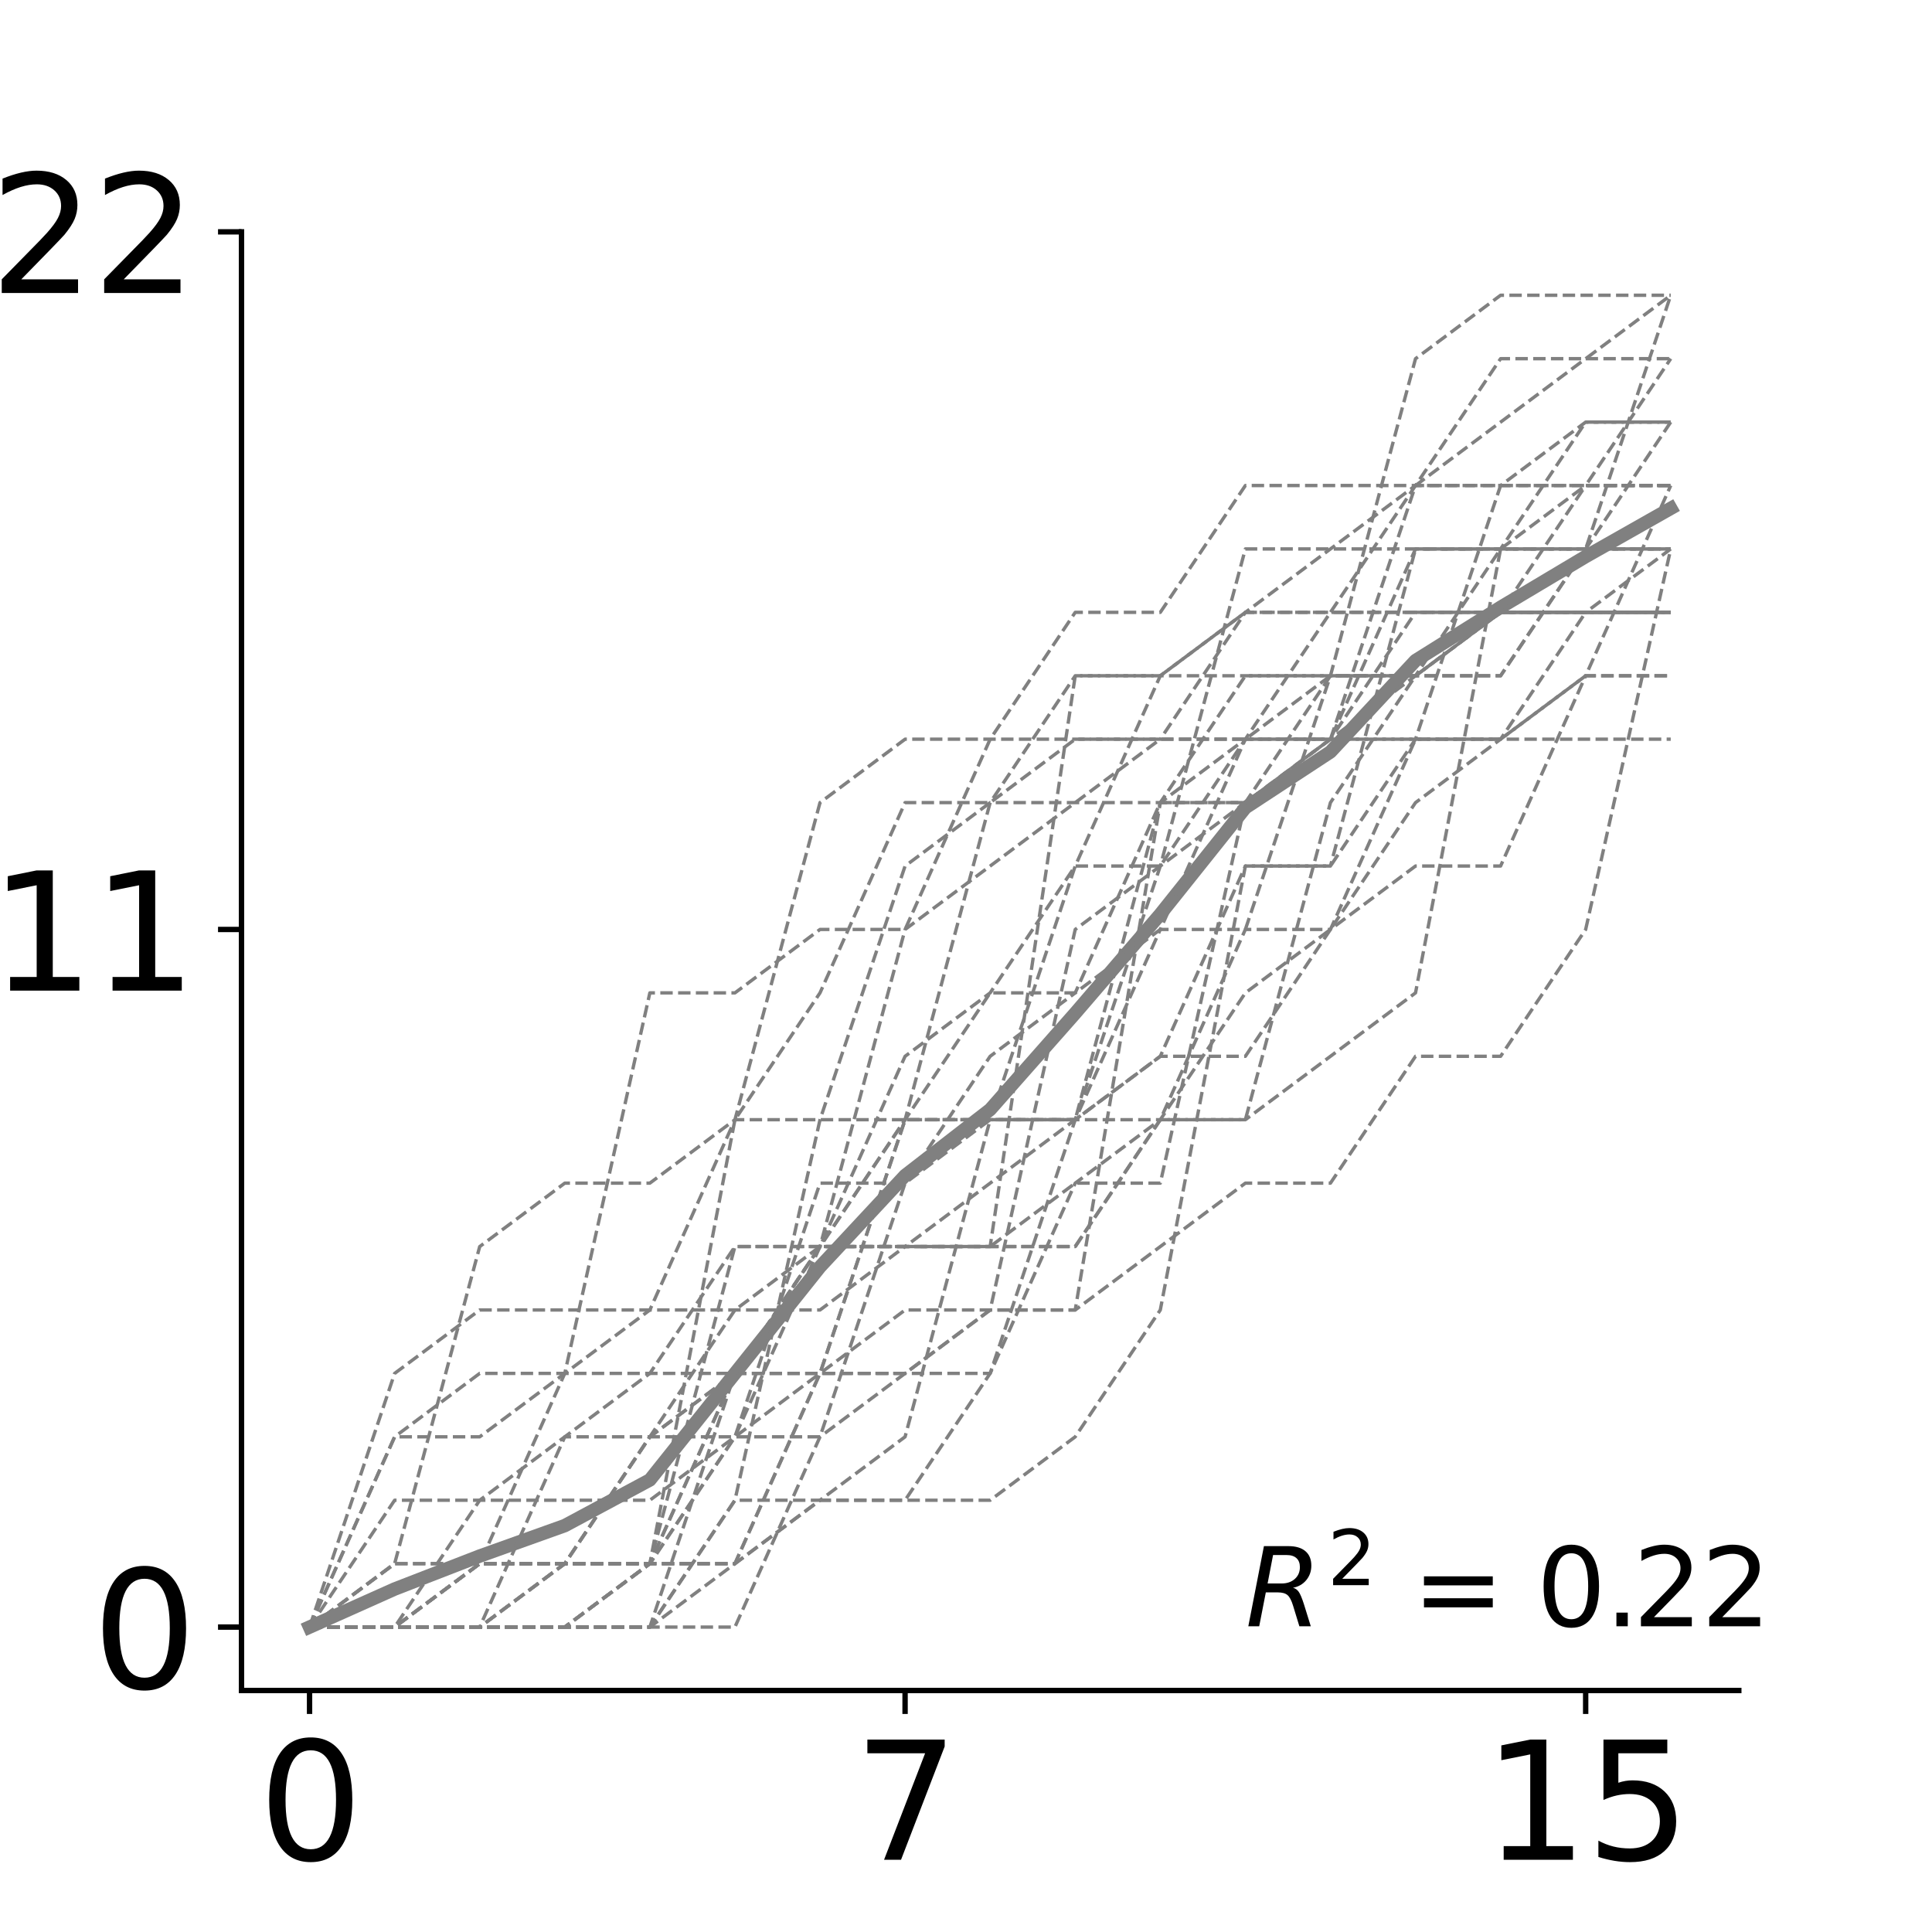 <?xml version="1.0" encoding="utf-8" standalone="no"?>
<!DOCTYPE svg PUBLIC "-//W3C//DTD SVG 1.1//EN"
  "http://www.w3.org/Graphics/SVG/1.1/DTD/svg11.dtd">
<svg xmlns:xlink="http://www.w3.org/1999/xlink" width="288pt" height="288pt" viewBox="0 0 288 288" xmlns="http://www.w3.org/2000/svg" version="1.1">
 <defs>
  <style type="text/css">*{stroke-linejoin: round; stroke-linecap: butt}</style>
 </defs>
 <g id="figure_1">
  <g id="patch_1">
   <path d="M 0 288 
L 288 288 
L 288 0 
L 0 0 
z
" style="fill: #ffffff"/>
  </g>
  <g id="axes_1">
   <g id="patch_2">
    <path d="M 36 252 
L 259.2 252 
L 259.2 34.56 
L 36 34.56 
z
" style="fill: #ffffff"/>
   </g>
   <g id="matplotlib.axis_1">
    <g id="xtick_1">
     <g id="line2d_1">
      <defs>
       <path id="mda0e68d6ca" d="M 0 0 
L 0 3.5 
" style="stroke: #000000; stroke-width: 0.8"/>
      </defs>
      <g>
       <use xlink:href="#mda0e68d6ca" x="46.145" y="252" style="stroke: #000000; stroke-width: 0.8"/>
      </g>
     </g>
     <g id="text_1">
      <!-- 0 -->
      <g transform="translate(38.51 277.236) scale(0.24 -0.24)">
       <defs>
        <path id="DejaVuSans-30" d="M 2034 4250 
Q 1547 4250 1301 3770 
Q 1056 3291 1056 2328 
Q 1056 1369 1301 889 
Q 1547 409 2034 409 
Q 2525 409 2770 889 
Q 3016 1369 3016 2328 
Q 3016 3291 2770 3770 
Q 2525 4250 2034 4250 
z
M 2034 4750 
Q 2819 4750 3233 4129 
Q 3647 3509 3647 2328 
Q 3647 1150 3233 529 
Q 2819 -91 2034 -91 
Q 1250 -91 836 529 
Q 422 1150 422 2328 
Q 422 3509 836 4129 
Q 1250 4750 2034 4750 
z
" transform="scale(0.016)"/>
       </defs>
       <use xlink:href="#DejaVuSans-30"/>
      </g>
     </g>
    </g>
    <g id="xtick_2">
     <g id="line2d_2">
      <g>
       <use xlink:href="#mda0e68d6ca" x="134.918" y="252" style="stroke: #000000; stroke-width: 0.8"/>
      </g>
     </g>
     <g id="text_2">
      <!-- 7 -->
      <g transform="translate(127.283 277.236) scale(0.24 -0.24)">
       <defs>
        <path id="DejaVuSans-37" d="M 525 4666 
L 3525 4666 
L 3525 4397 
L 1831 0 
L 1172 0 
L 2766 4134 
L 525 4134 
L 525 4666 
z
" transform="scale(0.016)"/>
       </defs>
       <use xlink:href="#DejaVuSans-37"/>
      </g>
     </g>
    </g>
    <g id="xtick_3">
     <g id="line2d_3">
      <g>
       <use xlink:href="#mda0e68d6ca" x="236.373" y="252" style="stroke: #000000; stroke-width: 0.8"/>
      </g>
     </g>
     <g id="text_3">
      <!-- 15 -->
      <g transform="translate(221.103 277.236) scale(0.24 -0.24)">
       <defs>
        <path id="DejaVuSans-31" d="M 794 531 
L 1825 531 
L 1825 4091 
L 703 3866 
L 703 4441 
L 1819 4666 
L 2450 4666 
L 2450 531 
L 3481 531 
L 3481 0 
L 794 0 
L 794 531 
z
" transform="scale(0.016)"/>
        <path id="DejaVuSans-35" d="M 691 4666 
L 3169 4666 
L 3169 4134 
L 1269 4134 
L 1269 2991 
Q 1406 3038 1543 3061 
Q 1681 3084 1819 3084 
Q 2600 3084 3056 2656 
Q 3513 2228 3513 1497 
Q 3513 744 3044 326 
Q 2575 -91 1722 -91 
Q 1428 -91 1123 -41 
Q 819 9 494 109 
L 494 744 
Q 775 591 1075 516 
Q 1375 441 1709 441 
Q 2250 441 2565 725 
Q 2881 1009 2881 1497 
Q 2881 1984 2565 2268 
Q 2250 2553 1709 2553 
Q 1456 2553 1204 2497 
Q 953 2441 691 2322 
L 691 4666 
z
" transform="scale(0.016)"/>
       </defs>
       <use xlink:href="#DejaVuSans-31"/>
       <use xlink:href="#DejaVuSans-35" x="63.623"/>
      </g>
     </g>
    </g>
   </g>
   <g id="matplotlib.axis_2">
    <g id="ytick_1">
     <g id="line2d_4">
      <defs>
       <path id="m9a743a8482" d="M 0 0 
L -3.5 0 
" style="stroke: #000000; stroke-width: 0.8"/>
      </defs>
      <g>
       <use xlink:href="#m9a743a8482" x="36" y="242.546" style="stroke: #000000; stroke-width: 0.8"/>
      </g>
     </g>
     <g id="text_4">
      <!-- 0 -->
      <g transform="translate(13.73 251.664) scale(0.24 -0.24)">
       <use xlink:href="#DejaVuSans-30"/>
      </g>
     </g>
    </g>
    <g id="ytick_2">
     <g id="line2d_5">
      <g>
       <use xlink:href="#m9a743a8482" x="36" y="138.553" style="stroke: #000000; stroke-width: 0.8"/>
      </g>
     </g>
     <g id="text_5">
      <!-- 11 -->
      <g transform="translate(-1.54 147.671) scale(0.24 -0.24)">
       <use xlink:href="#DejaVuSans-31"/>
       <use xlink:href="#DejaVuSans-31" x="63.623"/>
      </g>
     </g>
    </g>
    <g id="ytick_3">
     <g id="line2d_6">
      <g>
       <use xlink:href="#m9a743a8482" x="36" y="34.56" style="stroke: #000000; stroke-width: 0.8"/>
      </g>
     </g>
     <g id="text_6">
      <!-- 22 -->
      <g transform="translate(-1.54 43.678) scale(0.24 -0.24)">
       <defs>
        <path id="DejaVuSans-32" d="M 1228 531 
L 3431 531 
L 3431 0 
L 469 0 
L 469 531 
Q 828 903 1448 1529 
Q 2069 2156 2228 2338 
Q 2531 2678 2651 2914 
Q 2772 3150 2772 3378 
Q 2772 3750 2511 3984 
Q 2250 4219 1831 4219 
Q 1534 4219 1204 4116 
Q 875 4013 500 3803 
L 500 4441 
Q 881 4594 1212 4672 
Q 1544 4750 1819 4750 
Q 2544 4750 2975 4387 
Q 3406 4025 3406 3419 
Q 3406 3131 3298 2873 
Q 3191 2616 2906 2266 
Q 2828 2175 2409 1742 
Q 1991 1309 1228 531 
z
" transform="scale(0.016)"/>
       </defs>
       <use xlink:href="#DejaVuSans-32"/>
       <use xlink:href="#DejaVuSans-32" x="63.623"/>
      </g>
     </g>
    </g>
   </g>
   <g id="line2d_7">
    <path d="M 46.145 242.546 
L 58.827 236.874 
L 71.509 231.958 
L 84.191 227.42 
L 96.873 220.613 
L 109.555 204.73 
L 122.236 188.848 
L 134.918 175.234 
L 147.6 165.402 
L 160.282 151.032 
L 172.964 136.284 
L 185.645 120.402 
L 198.327 112.082 
L 211.009 98.468 
L 223.691 90.527 
L 236.373 82.964 
L 249.055 75.779 
" clip-path="url(#pa2605968d5)" style="fill: none; stroke: #808080; stroke-width: 2; stroke-linecap: square"/>
   </g>
   <g id="line2d_8">
    <path d="M 46.145 242.546 
L 58.827 242.546 
L 71.509 242.546 
L 84.191 242.546 
L 96.873 242.546 
L 109.555 223.638 
L 122.236 223.638 
L 134.918 214.184 
L 147.6 166.915 
L 160.282 166.915 
L 172.964 119.645 
L 185.645 100.737 
L 198.327 100.737 
L 211.009 100.737 
L 223.691 81.83 
L 236.373 72.376 
L 249.055 72.376 
" clip-path="url(#pa2605968d5)" style="fill: none; stroke-dasharray: 1.85,0.8; stroke-dashoffset: 0; stroke: #808080; stroke-width: 0.5"/>
   </g>
   <g id="line2d_9">
    <path d="M 46.145 242.546 
L 58.827 242.546 
L 71.509 242.546 
L 84.191 242.546 
L 96.873 242.546 
L 109.555 223.638 
L 122.236 166.915 
L 134.918 129.099 
L 147.6 119.645 
L 160.282 119.645 
L 172.964 119.645 
L 185.645 110.191 
L 198.327 110.191 
L 211.009 72.376 
L 223.691 62.922 
L 236.373 53.468 
L 249.055 53.468 
" clip-path="url(#pa2605968d5)" style="fill: none; stroke-dasharray: 1.85,0.8; stroke-dashoffset: 0; stroke: #808080; stroke-width: 0.5"/>
   </g>
   <g id="line2d_10">
    <path d="M 46.145 242.546 
L 58.827 223.638 
L 71.509 223.638 
L 84.191 223.638 
L 96.873 223.638 
L 109.555 214.184 
L 122.236 214.184 
L 134.918 176.369 
L 147.6 166.915 
L 160.282 166.915 
L 172.964 138.553 
L 185.645 138.553 
L 198.327 100.737 
L 211.009 53.468 
L 223.691 44.014 
L 236.373 44.014 
L 249.055 44.014 
" clip-path="url(#pa2605968d5)" style="fill: none; stroke-dasharray: 1.85,0.8; stroke-dashoffset: 0; stroke: #808080; stroke-width: 0.5"/>
   </g>
   <g id="line2d_11">
    <path d="M 46.145 242.546 
L 58.827 233.092 
L 71.509 185.823 
L 84.191 176.369 
L 96.873 176.369 
L 109.555 166.915 
L 122.236 119.645 
L 134.918 110.191 
L 147.6 110.191 
L 160.282 110.191 
L 172.964 110.191 
L 185.645 110.191 
L 198.327 100.737 
L 211.009 100.737 
L 223.691 100.737 
L 236.373 81.83 
L 249.055 44.014 
" clip-path="url(#pa2605968d5)" style="fill: none; stroke-dasharray: 1.85,0.8; stroke-dashoffset: 0; stroke: #808080; stroke-width: 0.5"/>
   </g>
   <g id="line2d_12">
    <path d="M 46.145 242.546 
L 58.827 242.546 
L 71.509 242.546 
L 84.191 242.546 
L 96.873 233.092 
L 109.555 204.73 
L 122.236 204.73 
L 134.918 166.915 
L 147.6 166.915 
L 160.282 129.099 
L 172.964 100.737 
L 185.645 91.283 
L 198.327 81.83 
L 211.009 72.376 
L 223.691 72.376 
L 236.373 72.376 
L 249.055 72.376 
" clip-path="url(#pa2605968d5)" style="fill: none; stroke-dasharray: 1.85,0.8; stroke-dashoffset: 0; stroke: #808080; stroke-width: 0.5"/>
   </g>
   <g id="line2d_13">
    <path d="M 46.145 242.546 
L 58.827 242.546 
L 71.509 223.638 
L 84.191 214.184 
L 96.873 214.184 
L 109.555 204.73 
L 122.236 185.823 
L 134.918 185.823 
L 147.6 185.823 
L 160.282 100.737 
L 172.964 100.737 
L 185.645 100.737 
L 198.327 100.737 
L 211.009 100.737 
L 223.691 91.283 
L 236.373 91.283 
L 249.055 91.283 
" clip-path="url(#pa2605968d5)" style="fill: none; stroke-dasharray: 1.85,0.8; stroke-dashoffset: 0; stroke: #808080; stroke-width: 0.5"/>
   </g>
   <g id="line2d_14">
    <path d="M 46.145 242.546 
L 58.827 242.546 
L 71.509 242.546 
L 84.191 233.092 
L 96.873 233.092 
L 109.555 214.184 
L 122.236 185.823 
L 134.918 166.915 
L 147.6 148.007 
L 160.282 148.007 
L 172.964 138.553 
L 185.645 110.191 
L 198.327 110.191 
L 211.009 110.191 
L 223.691 110.191 
L 236.373 110.191 
L 249.055 110.191 
" clip-path="url(#pa2605968d5)" style="fill: none; stroke-dasharray: 1.85,0.8; stroke-dashoffset: 0; stroke: #808080; stroke-width: 0.5"/>
   </g>
   <g id="line2d_15">
    <path d="M 46.145 242.546 
L 58.827 233.092 
L 71.509 233.092 
L 84.191 233.092 
L 96.873 233.092 
L 109.555 214.184 
L 122.236 176.369 
L 134.918 176.369 
L 147.6 157.461 
L 160.282 148.007 
L 172.964 119.645 
L 185.645 119.645 
L 198.327 110.191 
L 211.009 81.83 
L 223.691 81.83 
L 236.373 81.83 
L 249.055 62.922 
" clip-path="url(#pa2605968d5)" style="fill: none; stroke-dasharray: 1.85,0.8; stroke-dashoffset: 0; stroke: #808080; stroke-width: 0.5"/>
   </g>
   <g id="line2d_16">
    <path d="M 46.145 242.546 
L 58.827 242.546 
L 71.509 242.546 
L 84.191 242.546 
L 96.873 233.092 
L 109.555 233.092 
L 122.236 204.73 
L 134.918 204.73 
L 147.6 195.277 
L 160.282 195.277 
L 172.964 185.823 
L 185.645 176.369 
L 198.327 176.369 
L 211.009 157.461 
L 223.691 157.461 
L 236.373 138.553 
L 249.055 81.83 
" clip-path="url(#pa2605968d5)" style="fill: none; stroke-dasharray: 1.85,0.8; stroke-dashoffset: 0; stroke: #808080; stroke-width: 0.5"/>
   </g>
   <g id="line2d_17">
    <path d="M 46.145 242.546 
L 58.827 242.546 
L 71.509 242.546 
L 84.191 242.546 
L 96.873 242.546 
L 109.555 242.546 
L 122.236 214.184 
L 134.918 204.73 
L 147.6 204.73 
L 160.282 166.915 
L 172.964 166.915 
L 185.645 148.007 
L 198.327 138.553 
L 211.009 119.645 
L 223.691 110.191 
L 236.373 91.283 
L 249.055 91.283 
" clip-path="url(#pa2605968d5)" style="fill: none; stroke-dasharray: 1.85,0.8; stroke-dashoffset: 0; stroke: #808080; stroke-width: 0.5"/>
   </g>
   <g id="line2d_18">
    <path d="M 46.145 242.546 
L 58.827 242.546 
L 71.509 242.546 
L 84.191 242.546 
L 96.873 242.546 
L 109.555 233.092 
L 122.236 204.73 
L 134.918 166.915 
L 147.6 166.915 
L 160.282 166.915 
L 172.964 157.461 
L 185.645 129.099 
L 198.327 129.099 
L 211.009 110.191 
L 223.691 72.376 
L 236.373 62.922 
L 249.055 62.922 
" clip-path="url(#pa2605968d5)" style="fill: none; stroke-dasharray: 1.85,0.8; stroke-dashoffset: 0; stroke: #808080; stroke-width: 0.5"/>
   </g>
   <g id="line2d_19">
    <path d="M 46.145 242.546 
L 58.827 242.546 
L 71.509 242.546 
L 84.191 242.546 
L 96.873 233.092 
L 109.555 166.915 
L 122.236 148.007 
L 134.918 119.645 
L 147.6 119.645 
L 160.282 110.191 
L 172.964 110.191 
L 185.645 91.283 
L 198.327 91.283 
L 211.009 72.376 
L 223.691 53.468 
L 236.373 53.468 
L 249.055 44.014 
" clip-path="url(#pa2605968d5)" style="fill: none; stroke-dasharray: 1.85,0.8; stroke-dashoffset: 0; stroke: #808080; stroke-width: 0.5"/>
   </g>
   <g id="line2d_20">
    <path d="M 46.145 242.546 
L 58.827 242.546 
L 71.509 233.092 
L 84.191 233.092 
L 96.873 214.184 
L 109.555 214.184 
L 122.236 204.73 
L 134.918 204.73 
L 147.6 195.277 
L 160.282 138.553 
L 172.964 129.099 
L 185.645 119.645 
L 198.327 110.191 
L 211.009 91.283 
L 223.691 91.283 
L 236.373 91.283 
L 249.055 81.83 
" clip-path="url(#pa2605968d5)" style="fill: none; stroke-dasharray: 1.85,0.8; stroke-dashoffset: 0; stroke: #808080; stroke-width: 0.5"/>
   </g>
   <g id="line2d_21">
    <path d="M 46.145 242.546 
L 58.827 242.546 
L 71.509 242.546 
L 84.191 233.092 
L 96.873 233.092 
L 109.555 233.092 
L 122.236 223.638 
L 134.918 223.638 
L 147.6 223.638 
L 160.282 214.184 
L 172.964 195.277 
L 185.645 129.099 
L 198.327 129.099 
L 211.009 81.83 
L 223.691 81.83 
L 236.373 81.83 
L 249.055 81.83 
" clip-path="url(#pa2605968d5)" style="fill: none; stroke-dasharray: 1.85,0.8; stroke-dashoffset: 0; stroke: #808080; stroke-width: 0.5"/>
   </g>
   <g id="line2d_22">
    <path d="M 46.145 242.546 
L 58.827 242.546 
L 71.509 233.092 
L 84.191 233.092 
L 96.873 233.092 
L 109.555 233.092 
L 122.236 223.638 
L 134.918 223.638 
L 147.6 204.73 
L 160.282 176.369 
L 172.964 166.915 
L 185.645 166.915 
L 198.327 119.645 
L 211.009 100.737 
L 223.691 91.283 
L 236.373 91.283 
L 249.055 91.283 
" clip-path="url(#pa2605968d5)" style="fill: none; stroke-dasharray: 1.85,0.8; stroke-dashoffset: 0; stroke: #808080; stroke-width: 0.5"/>
   </g>
   <g id="line2d_23">
    <path d="M 46.145 242.546 
L 58.827 214.184 
L 71.509 204.73 
L 84.191 204.73 
L 96.873 195.277 
L 109.555 166.915 
L 122.236 166.915 
L 134.918 166.915 
L 147.6 166.915 
L 160.282 166.915 
L 172.964 157.461 
L 185.645 157.461 
L 198.327 138.553 
L 211.009 129.099 
L 223.691 129.099 
L 236.373 100.737 
L 249.055 100.737 
" clip-path="url(#pa2605968d5)" style="fill: none; stroke-dasharray: 1.85,0.8; stroke-dashoffset: 0; stroke: #808080; stroke-width: 0.5"/>
   </g>
   <g id="line2d_24">
    <path d="M 46.145 242.546 
L 58.827 214.184 
L 71.509 214.184 
L 84.191 204.73 
L 96.873 204.73 
L 109.555 204.73 
L 122.236 185.823 
L 134.918 185.823 
L 147.6 185.823 
L 160.282 185.823 
L 172.964 166.915 
L 185.645 166.915 
L 198.327 157.461 
L 211.009 148.007 
L 223.691 81.83 
L 236.373 81.83 
L 249.055 81.83 
" clip-path="url(#pa2605968d5)" style="fill: none; stroke-dasharray: 1.85,0.8; stroke-dashoffset: 0; stroke: #808080; stroke-width: 0.5"/>
   </g>
   <g id="line2d_25">
    <path d="M 46.145 242.546 
L 58.827 242.546 
L 71.509 242.546 
L 84.191 214.184 
L 96.873 204.73 
L 109.555 185.823 
L 122.236 185.823 
L 134.918 166.915 
L 147.6 119.645 
L 160.282 100.737 
L 172.964 100.737 
L 185.645 91.283 
L 198.327 91.283 
L 211.009 91.283 
L 223.691 91.283 
L 236.373 72.376 
L 249.055 72.376 
" clip-path="url(#pa2605968d5)" style="fill: none; stroke-dasharray: 1.85,0.8; stroke-dashoffset: 0; stroke: #808080; stroke-width: 0.5"/>
   </g>
   <g id="line2d_26">
    <path d="M 46.145 242.546 
L 58.827 233.092 
L 71.509 233.092 
L 84.191 233.092 
L 96.873 214.184 
L 109.555 195.277 
L 122.236 185.823 
L 134.918 157.461 
L 147.6 148.007 
L 160.282 129.099 
L 172.964 129.099 
L 185.645 110.191 
L 198.327 91.283 
L 211.009 91.283 
L 223.691 91.283 
L 236.373 91.283 
L 249.055 91.283 
" clip-path="url(#pa2605968d5)" style="fill: none; stroke-dasharray: 1.85,0.8; stroke-dashoffset: 0; stroke: #808080; stroke-width: 0.5"/>
   </g>
   <g id="line2d_27">
    <path d="M 46.145 242.546 
L 58.827 242.546 
L 71.509 242.546 
L 84.191 242.546 
L 96.873 242.546 
L 109.555 204.73 
L 122.236 185.823 
L 134.918 185.823 
L 147.6 176.369 
L 160.282 166.915 
L 172.964 129.099 
L 185.645 81.83 
L 198.327 81.83 
L 211.009 81.83 
L 223.691 81.83 
L 236.373 62.922 
L 249.055 62.922 
" clip-path="url(#pa2605968d5)" style="fill: none; stroke-dasharray: 1.85,0.8; stroke-dashoffset: 0; stroke: #808080; stroke-width: 0.5"/>
   </g>
   <g id="line2d_28">
    <path d="M 46.145 242.546 
L 58.827 242.546 
L 71.509 242.546 
L 84.191 233.092 
L 96.873 233.092 
L 109.555 204.73 
L 122.236 204.73 
L 134.918 195.277 
L 147.6 195.277 
L 160.282 195.277 
L 172.964 119.645 
L 185.645 119.645 
L 198.327 100.737 
L 211.009 100.737 
L 223.691 91.283 
L 236.373 91.283 
L 249.055 91.283 
" clip-path="url(#pa2605968d5)" style="fill: none; stroke-dasharray: 1.85,0.8; stroke-dashoffset: 0; stroke: #808080; stroke-width: 0.5"/>
   </g>
   <g id="line2d_29">
    <path d="M 46.145 242.546 
L 58.827 242.546 
L 71.509 233.092 
L 84.191 233.092 
L 96.873 214.184 
L 109.555 204.73 
L 122.236 185.823 
L 134.918 185.823 
L 147.6 185.823 
L 160.282 185.823 
L 172.964 166.915 
L 185.645 138.553 
L 198.327 138.553 
L 211.009 110.191 
L 223.691 110.191 
L 236.373 100.737 
L 249.055 72.376 
" clip-path="url(#pa2605968d5)" style="fill: none; stroke-dasharray: 1.85,0.8; stroke-dashoffset: 0; stroke: #808080; stroke-width: 0.5"/>
   </g>
   <g id="line2d_30">
    <path d="M 46.145 242.546 
L 58.827 242.546 
L 71.509 233.092 
L 84.191 204.73 
L 96.873 148.007 
L 109.555 148.007 
L 122.236 138.553 
L 134.918 138.553 
L 147.6 110.191 
L 160.282 91.283 
L 172.964 91.283 
L 185.645 72.376 
L 198.327 72.376 
L 211.009 72.376 
L 223.691 72.376 
L 236.373 72.376 
L 249.055 53.468 
" clip-path="url(#pa2605968d5)" style="fill: none; stroke-dasharray: 1.85,0.8; stroke-dashoffset: 0; stroke: #808080; stroke-width: 0.5"/>
   </g>
   <g id="line2d_31">
    <path d="M 46.145 242.546 
L 58.827 204.73 
L 71.509 195.277 
L 84.191 195.277 
L 96.873 195.277 
L 109.555 195.277 
L 122.236 195.277 
L 134.918 185.823 
L 147.6 185.823 
L 160.282 176.369 
L 172.964 176.369 
L 185.645 119.645 
L 198.327 110.191 
L 211.009 110.191 
L 223.691 110.191 
L 236.373 100.737 
L 249.055 100.737 
" clip-path="url(#pa2605968d5)" style="fill: none; stroke-dasharray: 1.85,0.8; stroke-dashoffset: 0; stroke: #808080; stroke-width: 0.5"/>
   </g>
   <g id="line2d_32">
    <path d="M 46.145 242.546 
L 58.827 242.546 
L 71.509 242.546 
L 84.191 242.546 
L 96.873 233.092 
L 109.555 185.823 
L 122.236 185.823 
L 134.918 138.553 
L 147.6 129.099 
L 160.282 119.645 
L 172.964 110.191 
L 185.645 110.191 
L 198.327 110.191 
L 211.009 100.737 
L 223.691 100.737 
L 236.373 81.83 
L 249.055 81.83 
" clip-path="url(#pa2605968d5)" style="fill: none; stroke-dasharray: 1.85,0.8; stroke-dashoffset: 0; stroke: #808080; stroke-width: 0.5"/>
   </g>
   <g id="patch_3">
    <path d="M 36 252 
L 36 34.56 
" style="fill: none; stroke: #000000; stroke-width: 0.8; stroke-linejoin: miter; stroke-linecap: square"/>
   </g>
   <g id="patch_4">
    <path d="M 36 252 
L 259.2 252 
" style="fill: none; stroke: #000000; stroke-width: 0.8; stroke-linejoin: miter; stroke-linecap: square"/>
   </g>
   <g id="text_7">
    <!-- $R^2$ = 0.22 -->
    <g transform="translate(185.645 242.546) scale(0.16 -0.16)">
     <defs>
      <path id="DejaVuSans-Oblique-52" d="M 1613 4147 
L 1294 2491 
L 2106 2491 
Q 2584 2491 2879 2755 
Q 3175 3019 3175 3444 
Q 3175 3784 2976 3965 
Q 2778 4147 2406 4147 
L 1613 4147 
z
M 2772 2241 
Q 2972 2194 3105 2009 
Q 3238 1825 3413 1275 
L 3809 0 
L 3144 0 
L 2778 1197 
Q 2638 1659 2453 1815 
Q 2269 1972 1888 1972 
L 1191 1972 
L 806 0 
L 172 0 
L 1081 4666 
L 2503 4666 
Q 3150 4666 3495 4373 
Q 3841 4081 3841 3531 
Q 3841 3044 3547 2687 
Q 3253 2331 2772 2241 
z
" transform="scale(0.016)"/>
      <path id="DejaVuSans-20" transform="scale(0.016)"/>
      <path id="DejaVuSans-3d" d="M 678 2906 
L 4684 2906 
L 4684 2381 
L 678 2381 
L 678 2906 
z
M 678 1631 
L 4684 1631 
L 4684 1100 
L 678 1100 
L 678 1631 
z
" transform="scale(0.016)"/>
      <path id="DejaVuSans-2e" d="M 684 794 
L 1344 794 
L 1344 0 
L 684 0 
L 684 794 
z
" transform="scale(0.016)"/>
     </defs>
     <use xlink:href="#DejaVuSans-Oblique-52" transform="translate(0 0.766)"/>
     <use xlink:href="#DejaVuSans-32" transform="translate(76.499 39.047) scale(0.7)"/>
     <use xlink:href="#DejaVuSans-20" transform="translate(123.77 0.766)"/>
     <use xlink:href="#DejaVuSans-3d" transform="translate(155.557 0.766)"/>
     <use xlink:href="#DejaVuSans-20" transform="translate(239.346 0.766)"/>
     <use xlink:href="#DejaVuSans-30" transform="translate(271.133 0.766)"/>
     <use xlink:href="#DejaVuSans-2e" transform="translate(334.756 0.766)"/>
     <use xlink:href="#DejaVuSans-32" transform="translate(361.043 0.766)"/>
     <use xlink:href="#DejaVuSans-32" transform="translate(424.666 0.766)"/>
    </g>
   </g>
  </g>
 </g>
 <defs>
  <clipPath id="pa2605968d5">
   <rect x="36" y="34.56" width="223.2" height="217.44"/>
  </clipPath>
 </defs>
</svg>
